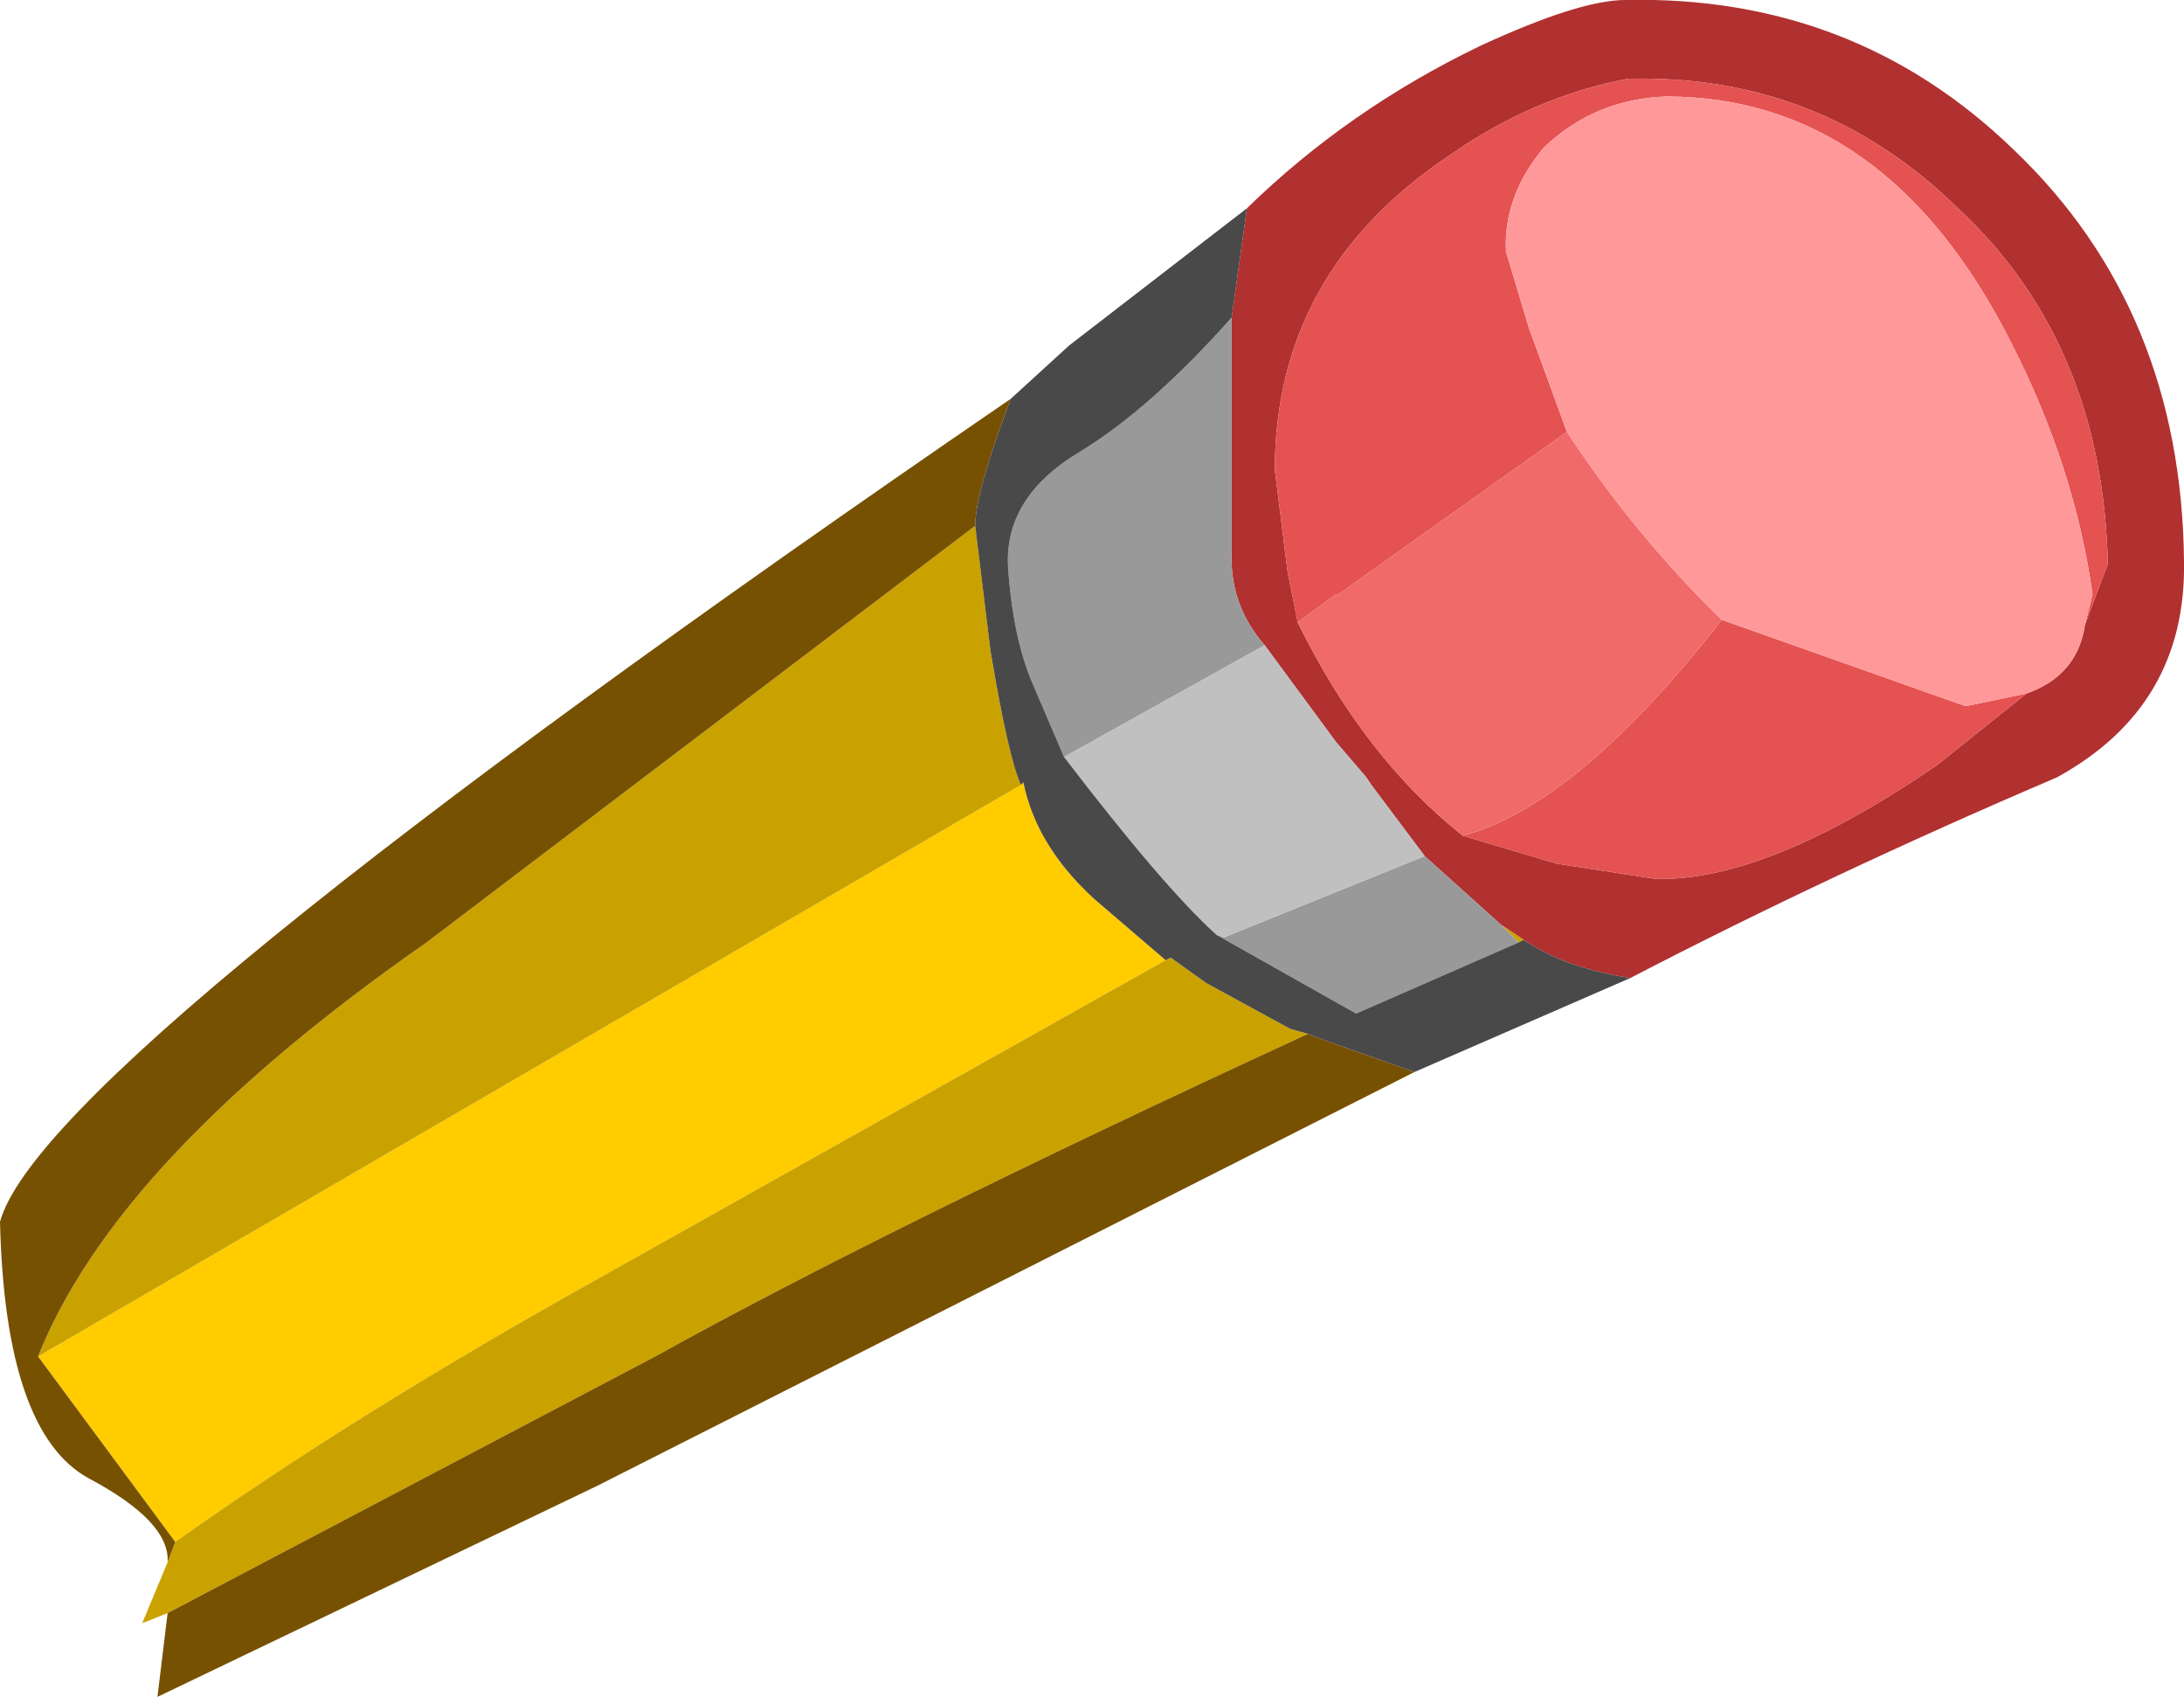 <?xml version="1.0" encoding="UTF-8" standalone="no"?>
<svg xmlns:ffdec="https://www.free-decompiler.com/flash" xmlns:xlink="http://www.w3.org/1999/xlink" ffdec:objectType="shape" height="33.4px" width="43.0px" xmlns="http://www.w3.org/2000/svg">
  <g transform="matrix(1.0, 0.0, 0.0, 1.0, -10.2, 3.95)">
    <path d="M34.75 0.15 Q36.75 -1.8 39.35 -3.05 41.3 -3.95 42.2 -3.95 46.7 -4.05 49.85 -1.0 53.15 2.15 53.2 7.1 53.25 9.95 50.7 11.35 46.25 13.25 42.3 15.3 41.0 15.1 40.2 14.55 L39.75 14.25 38.25 12.9 37.2 11.5 37.1 11.35 36.5 10.65 35.1 8.75 Q34.4 7.95 34.45 6.9 L34.45 2.3 34.75 0.15 M51.25 8.35 L51.7 7.15 Q51.6 2.8 48.75 0.15 46.05 -2.5 42.25 -2.4 40.4 -2.05 38.75 -0.9 35.3 1.4 35.3 5.3 L35.55 7.3 35.75 8.3 Q37.05 10.95 39.0 12.5 L40.85 13.05 42.8 13.35 Q45.0 13.4 48.35 11.1 L50.1 9.7 Q51.1 9.35 51.25 8.35" fill="#b13030" fill-rule="evenodd" stroke="none"/>
    <path d="M10.95 22.75 L30.3 11.5 30.35 11.45 Q30.6 12.7 31.75 13.75 L33.15 14.95 21.65 21.4 Q17.1 23.95 13.65 26.4 L10.95 22.75" fill="#ffcc00" fill-rule="evenodd" stroke="none"/>
    <path d="M13.5 27.8 L13.0 28.0 13.5 26.8 13.65 26.4 Q17.1 23.95 21.65 21.4 L33.15 14.95 33.25 14.9 33.95 15.4 35.6 16.3 35.95 16.4 Q27.6 20.25 23.1 22.75 L13.5 27.8 M39.75 14.25 L40.2 14.55 40.1 14.6 39.75 14.25 M29.4 6.4 L29.7 8.85 Q30.05 10.95 30.3 11.5 L10.95 22.75 Q12.5 18.85 18.6 14.6 L29.4 6.4" fill="#caa200" fill-rule="evenodd" stroke="none"/>
    <path d="M38.05 17.15 L21.95 25.3 13.3 29.45 13.5 27.8 23.1 22.75 Q27.6 20.25 35.95 16.4 L36.35 16.55 38.05 17.15 M13.5 26.8 Q13.55 26.0 11.95 25.15 10.3 24.25 10.2 20.1 11.05 16.95 30.1 3.9 29.4 5.75 29.4 6.4 L18.6 14.6 Q12.5 18.85 10.95 22.75 L13.65 26.4 13.5 26.8" fill="#775102" fill-rule="evenodd" stroke="none"/>
    <path d="M51.25 8.35 L51.4 7.75 Q51.05 5.25 49.8 2.8 47.35 -2.05 43.0 -2.05 41.6 -2.0 40.6 -1.05 39.8 -0.1 39.85 1.0 L40.3 2.5 41.05 4.55 36.55 7.75 36.5 7.75 35.75 8.3 35.55 7.3 35.3 5.3 Q35.3 1.4 38.75 -0.9 40.4 -2.05 42.25 -2.4 46.05 -2.5 48.75 0.15 51.6 2.8 51.7 7.15 L51.25 8.35 M44.1 8.25 L48.9 9.95 50.1 9.7 48.35 11.1 Q45.0 13.4 42.8 13.35 L40.85 13.05 39.0 12.5 Q41.25 11.9 44.1 8.25" fill="#e45252" fill-rule="evenodd" stroke="none"/>
    <path d="M35.75 8.3 L36.5 7.75 36.55 7.75 41.05 4.55 Q42.4 6.6 44.1 8.25 41.25 11.9 39.0 12.5 37.05 10.95 35.75 8.3" fill="#f06a6a" fill-rule="evenodd" stroke="none"/>
    <path d="M41.05 4.55 L40.3 2.5 39.85 1.0 Q39.8 -0.1 40.6 -1.05 41.6 -2.0 43.0 -2.05 47.35 -2.05 49.8 2.8 51.05 5.25 51.4 7.75 L51.25 8.35 Q51.1 9.35 50.1 9.7 L48.9 9.95 44.1 8.25 Q42.4 6.6 41.05 4.55" fill="#ff9999" fill-rule="evenodd" stroke="none"/>
    <path d="M34.45 2.3 L34.45 6.9 Q34.4 7.95 35.1 8.75 L31.15 10.95 30.55 9.55 Q30.15 8.65 30.05 7.25 29.95 5.85 31.45 4.95 32.85 4.1 34.45 2.3 M38.25 12.9 L39.75 14.25 40.1 14.6 36.9 16.0 34.15 14.45 34.3 14.5 38.25 12.9" fill="#999999" fill-rule="evenodd" stroke="none"/>
    <path d="M35.1 8.75 L36.5 10.65 37.1 11.35 37.2 11.5 38.25 12.9 34.3 14.5 34.15 14.45 Q33.1 13.5 31.15 10.95 L35.1 8.75" fill="#c0c0c0" fill-rule="evenodd" stroke="none"/>
    <path d="M42.3 15.3 L38.05 17.15 36.35 16.55 35.95 16.4 35.6 16.3 33.95 15.4 33.25 14.9 33.15 14.95 31.75 13.75 Q30.6 12.7 30.35 11.45 L30.3 11.5 Q30.05 10.95 29.7 8.85 L29.4 6.4 Q29.4 5.75 30.1 3.9 L31.25 2.85 34.75 0.15 34.45 2.3 Q32.85 4.1 31.45 4.95 29.95 5.85 30.05 7.25 30.15 8.65 30.55 9.55 L31.15 10.95 Q33.1 13.5 34.15 14.45 L36.9 16.0 40.1 14.6 40.2 14.55 Q41.0 15.1 42.3 15.3" fill="#494949" fill-rule="evenodd" stroke="none"/>
  </g>
</svg>
